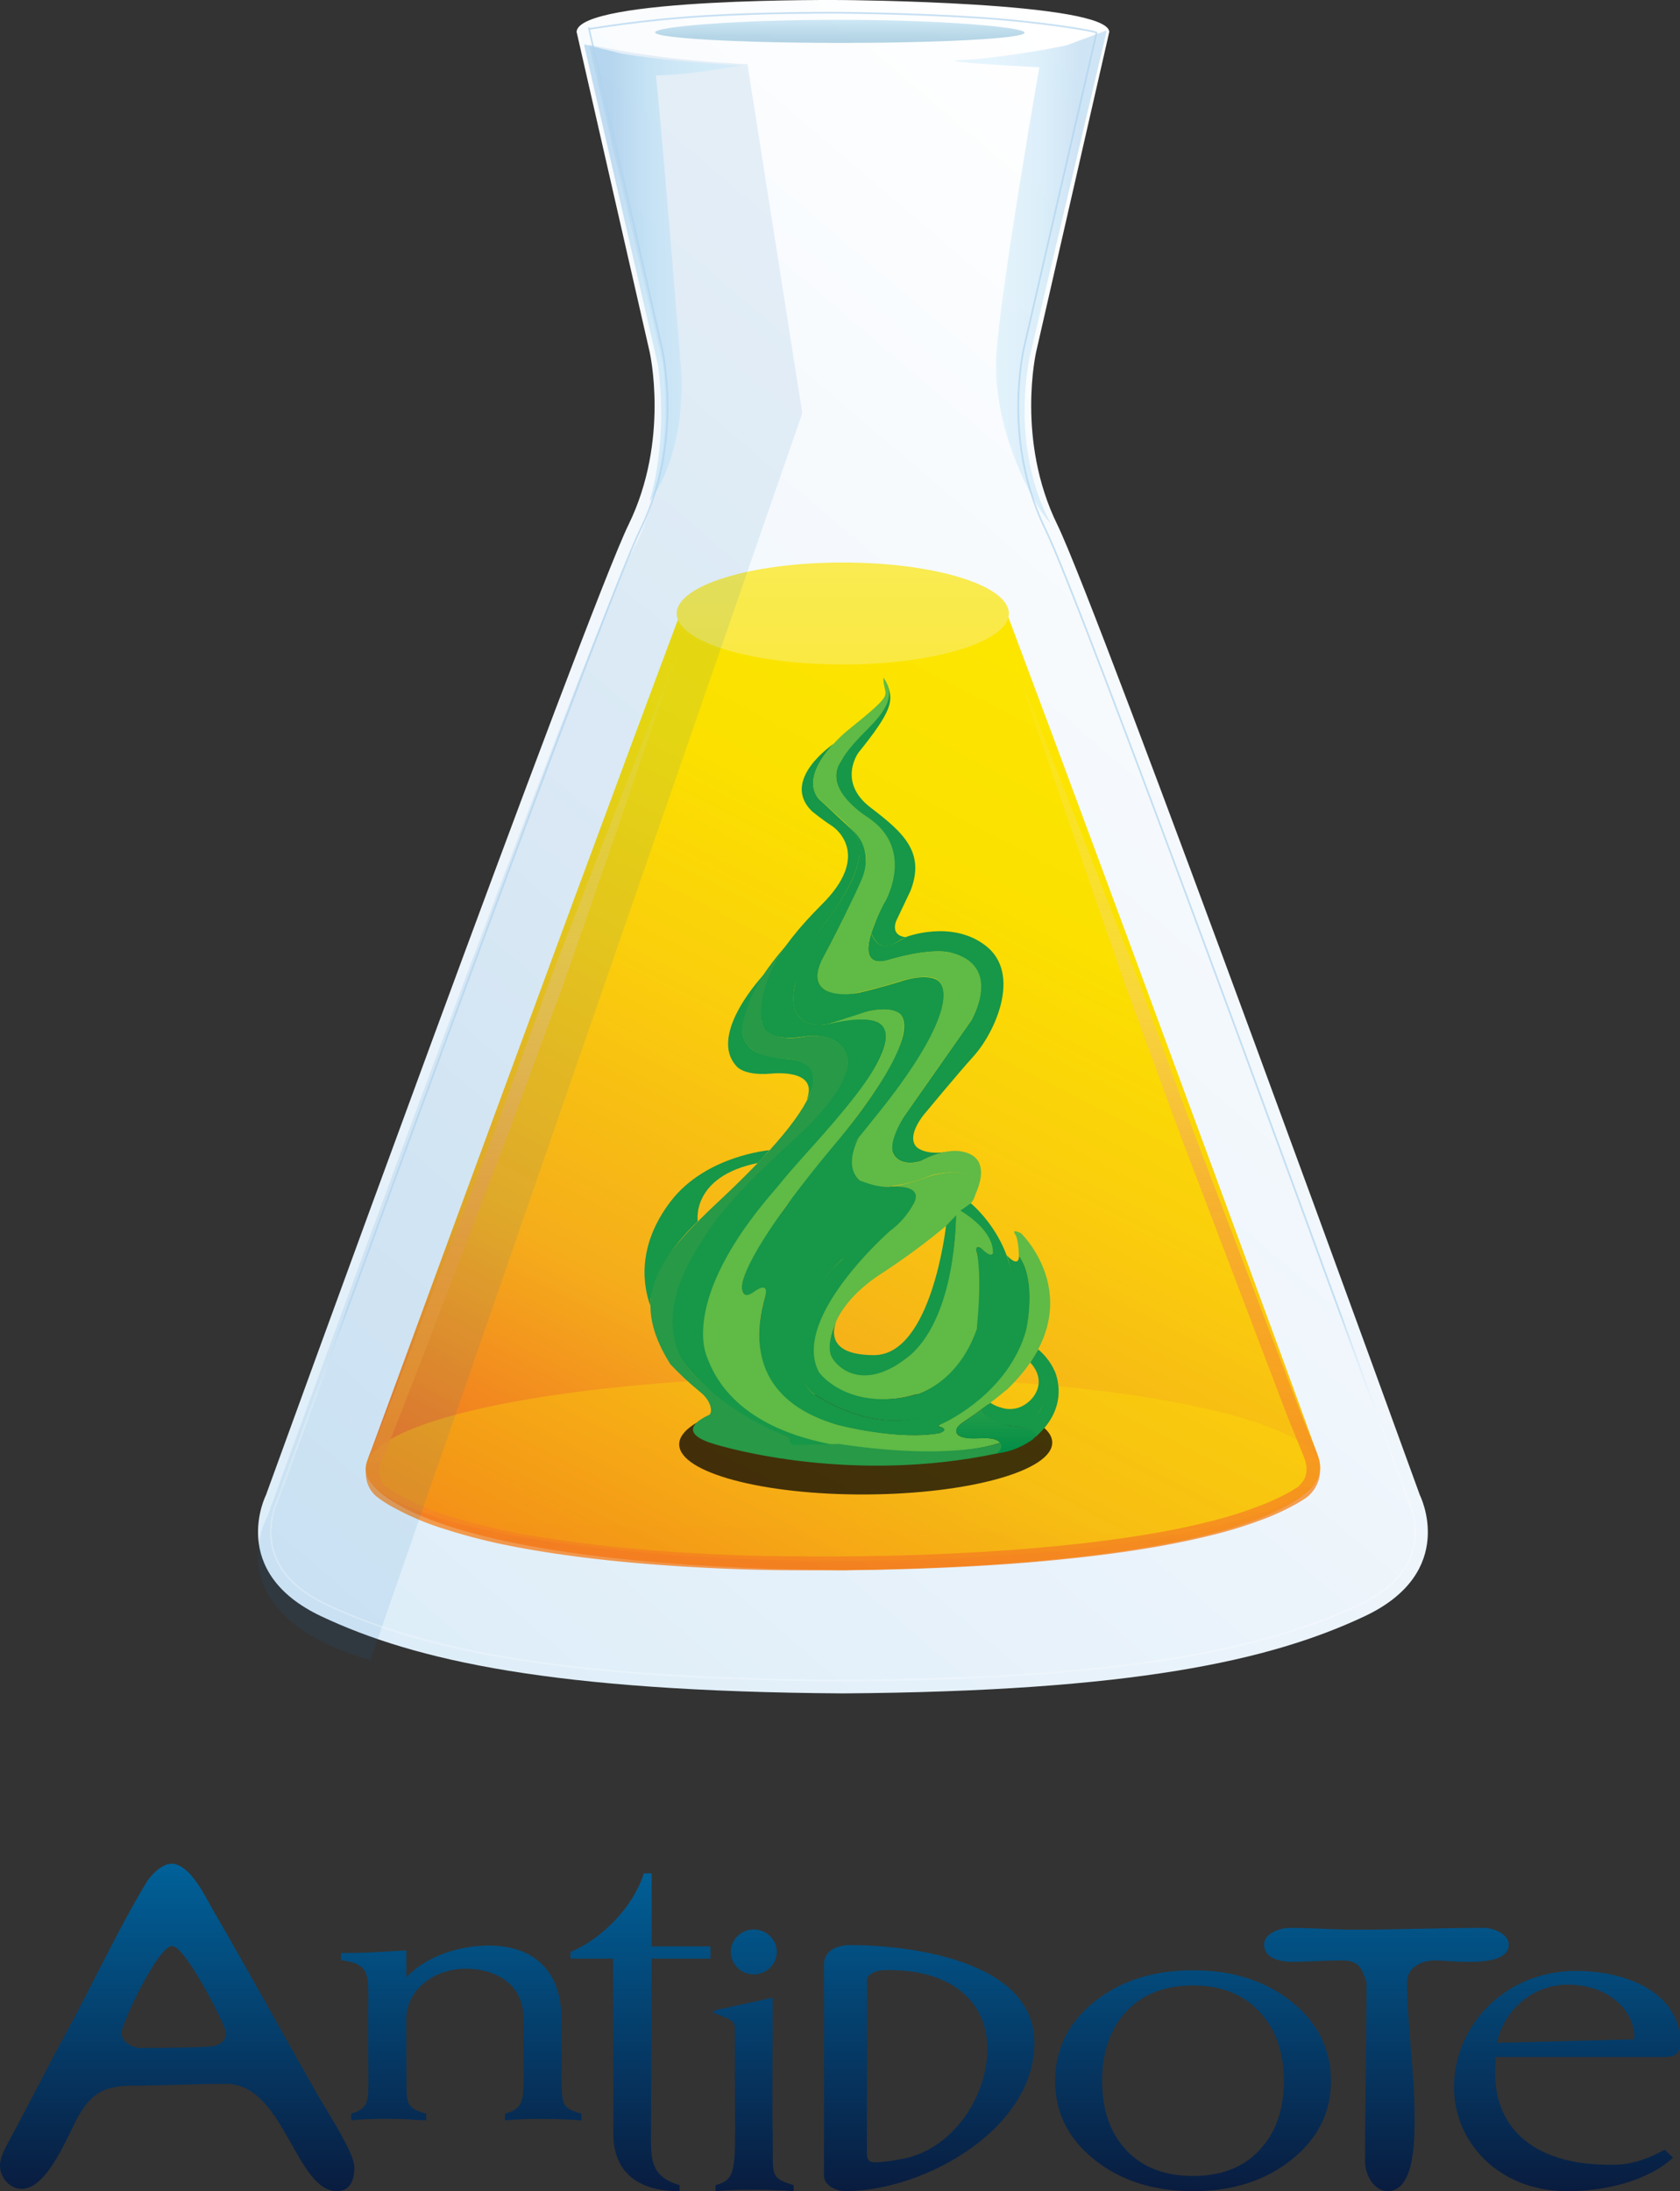 <svg xmlns="http://www.w3.org/2000/svg" xmlns:xlink="http://www.w3.org/1999/xlink" viewBox="257.62 183.91 484.76 632.19"><rect x="257.62" y="183.91" width="484.76" height="632.19" fill="#333333" stroke="none"/><linearGradient id="a" gradientTransform="matrix(22.949 0 0 -33.215 9254.193 55457.379)" gradientUnits="userSpaceOnUse" x1="-376.368" x2="-385.791" y1="1662.496" y2="1646.503"><stop offset="0" stop-color="#fff"/><stop offset=".551" stop-color="#ecf4fb"/><stop offset="1" stop-color="#d8ebf8"/></linearGradient><linearGradient id="b" gradientTransform="matrix(18.721 0 0 -18.721 7474.018 30968.957)" gradientUnits="userSpaceOnUse" x1="-367.558" x2="-375.136" y1="1633.221" y2="1618.512"><stop offset="0" stop-color="#fce600"/><stop offset=".215" stop-color="#fbe000"/><stop offset=".414" stop-color="#face0c"/><stop offset=".69" stop-color="#f5ad1b"/><stop offset="1" stop-color="#ef6423"/></linearGradient><linearGradient id="c" gradientTransform="matrix(6.516 0 0 -2 2334.297 2702.224)" gradientUnits="userSpaceOnUse" x1="-281.476" x2="-281.476" y1="1198.669" y2="1100.205"><stop offset="0" stop-color="#f8ee67"/><stop offset="1" stop-color="#fddf00"/></linearGradient><linearGradient id="d" gradientTransform="matrix(18.722 0 0 -3.624 7474.295 5463.388)" gradientUnits="userSpaceOnUse" x1="-372.512" x2="-376.496" y1="1339.984" y2="1295.634"><stop offset="0" stop-color="#fce600"/><stop offset=".19" stop-color="#fde300"/><stop offset=".39" stop-color="#fbd700"/><stop offset=".58" stop-color="#f8c213"/><stop offset=".78" stop-color="#f7a61b"/><stop offset=".98" stop-color="#f38120"/><stop offset="1" stop-color="#f27e20"/></linearGradient><linearGradient id="e" gradientTransform="matrix(7.247 0 0 -.453 2642.054 76.427)" gradientUnits="userSpaceOnUse" x1="-295.666" x2="-295.671" y1="-243.322" y2="-276.326"><stop offset="0" stop-color="#c6e9fa"/><stop offset=".02" stop-color="#c1e8fa"/><stop offset=".25" stop-color="#9dcde6"/><stop offset=".46" stop-color="#84bad6"/><stop offset=".66" stop-color="#74afcc"/><stop offset="1" stop-color="#6fabc8"/></linearGradient><linearGradient id="f" gradientTransform="matrix(1.559 0 0 -.865 253.666 777.731)" gradientUnits="userSpaceOnUse" x1="182.138" x2="182.138" y1="273.502" y2="216.68"><stop offset="0" stop-color="#92c73e"/><stop offset=".17" stop-color="#6dbd45"/><stop offset=".24" stop-color="#62ba46"/><stop offset=".34" stop-color="#5eba47"/><stop offset=".47" stop-color="#4ab048"/><stop offset=".83" stop-color="#179748"/><stop offset="1" stop-color="#008d46"/></linearGradient><linearGradient id="g" gradientTransform="matrix(.041 0 0 -.034 -398.649 -628.76)" gradientUnits="userSpaceOnUse" x1="21819.559" x2="21819.391" y1="-30549.414" y2="-30545.443"><stop offset="0" stop-color="#0a723b"/><stop offset=".02" stop-color="#0a783d"/><stop offset=".11" stop-color="#138342"/><stop offset=".22" stop-color="#1a8c44"/><stop offset=".44" stop-color="#1b8e45"/><stop offset=".57" stop-color="#1e8e45"/><stop offset=".7" stop-color="#259346"/><stop offset=".83" stop-color="#399b46"/><stop offset=".95" stop-color="#52a546"/><stop offset="1" stop-color="#60ab45"/></linearGradient><linearGradient id="h"><stop offset="0" stop-color="#c6e9fa"/><stop offset=".22" stop-color="#c2e8fa"/><stop offset=".4" stop-color="#bae0f7"/><stop offset=".57" stop-color="#a9d8f3"/><stop offset=".72" stop-color="#96c8eb"/><stop offset=".81" stop-color="#88bde6"/></linearGradient><linearGradient id="i" gradientTransform="matrix(2.984 0 0 -9.659 849.437 15645.78)" gradientUnits="userSpaceOnUse" x1="-106.013" x2="-91.305" xlink:href="#h" y1="1592.421" y2="1592.421"/><linearGradient id="j" gradientTransform="matrix(18.721 0 0 -18.117 7466.273 29933.068)" gradientUnits="userSpaceOnUse" x1="-372.067" x2="-372.067" y1="1631.839" y2="1617.093"><stop offset="0" stop-color="#f2f9fd" stop-opacity="0"/><stop offset=".09" stop-color="#f2ede2" stop-opacity=".12"/><stop offset=".35" stop-color="#f3cd9d" stop-opacity=".43"/><stop offset=".484" stop-color="#f4b466" stop-opacity=".67"/><stop offset=".602" stop-color="#f5a23f" stop-opacity=".85"/><stop offset=".787" stop-color="#f79726" stop-opacity=".96"/><stop offset="1" stop-color="#f47e20"/></linearGradient><linearGradient id="k" gradientTransform="matrix(3.079 0 0 -8.968 882.594 14462.518)" gradientUnits="userSpaceOnUse" x1="-133.86" x2="-148.568" xlink:href="#h" y1="1583.571" y2="1583.552"/><linearGradient id="l" gradientTransform="matrix(22.452 0 0 -32.715 9032.158 54632.883)" gradientUnits="userSpaceOnUse" x1="-379.976" x2="-379.976" y1="1652.776" y2="1651.628"><stop offset="0" stop-color="#afd3ef" stop-opacity=".7"/><stop offset="1" stop-color="#fff" stop-opacity=".25"/></linearGradient><linearGradient id="m" gradientUnits="userSpaceOnUse" x1="500" x2="500" y1="816.092" y2="721.617"><stop offset="0" stop-color="#091c3f"/><stop offset="1" stop-color="#006199"/></linearGradient><g transform="translate(.604 .604)"><path d="m666.72 614.67s-92.67-255.6-104.63-280.01c-11.95-24.41-6.09-49.86-6.09-49.86l21.1-92.32c-.65-8.64-76.86-9.16-76.86-9.16s-76.25-.79-76.85 9.16l21.07 92.32s5.86 25.45-6.07 49.86-104.64 280.01-104.64 280.01-11.19 22.15 15.98 34.96 66.8 21.67 150.5 22.24c83.71-.59 123.3-9.44 150.51-22.24 27.22-12.81 15.98-34.96 15.98-34.96z" fill="url(#a)"/><path d="m636.25 611.57c-4.38 5.88-27.55 23.16-135.44 24.76h-.86c-109.39-1.08-131.76-19.57-135.93-25.25-1.53-1.81-1.89-4.37-.93-6.55 1.02-2.74 4-10.85 8.31-22.58 15.49-42.19 47.72-129.88 68.58-185.96l9.98-26.77c1.14-3.05 2.17-5.8 3.1-8.26 15.41 1.37 31.23 2.09 47.38 2.09s31.96-.73 47.36-2.09c.93 2.37 1.93 5.1 3.12 8.28l10.01 26.77c25.67 68.96 72.25 195.5 76.7 208.29.69 2.51.18 5.21-1.38 7.27z" fill="url(#b)"/><ellipse cx="500.2" cy="360.31" fill="url(#c)" rx="47.92" ry="14.71"/><ellipse cx="500.24" cy="607.02" fill="url(#d)" opacity=".3" rx="137.69" ry="26.65"/><path d="m552.66 192.74c0 1.64-23.86 2.95-53.3 2.94s-53.3-1.36-53.3-3.03 23.87-3.65 53.31-3.63 53.29 2.09 53.29 3.72z" fill="url(#e)" opacity=".57"/></g><g transform="translate(7.348 13.059)"><ellipse cx="500" cy="587.36" fill="#060606" opacity=".75" rx="53.82" ry="14.71" transform="matrix(1 -.005 .005 1 -2.864 2.45)"/><g fill="#179748"><path d="m549.85 560.18s10.64 8.29 2.53 17.89c0 0-5.45 4.69-10.88 4.08 0 0 10.66.78 10.53-11.3-.68-2.73-2.27-5.15-4.49-6.87zm-77.55-57.49s-18.3 1.53-28.43 14.67-7.9 24.85-5.94 30.25c0 0-.49-10.88 13.67-24.37 0 0-2.05-12.95 17.4-16.87zm33.89-134.63c2 4.86 1.7 7.64-8.21 19.93 0 0-6.22 8.44 3.52 15.87 9.49 7.22 15.81 12.94 11.49 24.01l-4.08 8.59s-1.95 4.23 2.67 4.78c-.99.49-1.95 1.05-2.87 1.67-1.41.94-4.99 2.47-7.04-2.88 0 0 2.24-6.56 4.21-9.52 0 0 3.58-6.83 1.71-14.06-.87-3.37-2.98-6.56-7.47-9.75-13.16-9.33-7.3-16.1-7.3-16.1 1.47-2.69 2.94-4.78 5.15-7.26 3.25-3.64 9.37-10.2 8.22-15.28z"/><path d="m490.85 385.43s-15.64 10.47-6.23 19.53c0 0 2.92 2.39 5.5 4.04s10.74 9.37-2.6 22.68c-13.33 13.31-19.71 24.59-17.31 34.68 0 0 .66 5.3 11.82 3.59 10.48-1.59 15.97 5.47 10.93 12.79 0 0-1.87 5.84-20.47 22.86s-37.37 43.91-23.68 59.94c13.42 15.75 27.69 19.3 27.69 19.3s2.3.81 1.6 1.8c0 0-.68 1.54 2.85 1.51 3.24 0 11.39-.7 11.39-.7s-29.68-3.24-37.73-25.61c-8.04-22.37 34.31-64.47 34.31-64.47s23.1-25.31 15.54-31.05c0 0-2.89-3.22-14.95-.09 0 0-12.74 3.11-9.88-11.18 2.03-6.93 5.3-13.44 9.65-19.2 0 0 15.07-18.82 6.38-26.03l-8.41-7.82c.02-.01-7.12-4.99 3.6-16.57z"/><path d="m501.69 440.01s1.55 5.98 7.04 2.88l2.87-1.67s13.22-5.19 23.12 2.5c10.39 8.08 2.69 24.98-3.53 31.87-4.48 4.93-14.28 16.78-14.28 16.78s-5.22 6.15-2.2 9.37c0 0 2.43 2.69 9.75 1.27-2.95.43-5.8 1.38-8.41 2.81 0 0-5.28 1.83-7.69-1.53-2.8-3.88 3.25-12.06 3.25-12.06l18.86-26.91s9.34-15.78-6.03-19.64c0 0-5.01-1.58-17.75 2.13.01-.04-8.59 3.35-5-7.8z"/></g><path d="m506.56 513.22s10.48-1.29 7.32 4.89c0 0-.93 2.67-6.76 7.82s-28.21 26.85-20.56 40.84c0 0 6.6 10.1 23.72 7.38 17.97-2.91 21.82-19.93 21.82-19.93a53.25 53.25 0 0 0 -.21-22.62s0-1.93 1.49-.71c0 0 2.66 3.12 3.37 1.49s-1.87-8.35-9.34-12.25l-1.21 1.34s.22 28.68-14.42 41.32c0 0-15.05 11.51-21.95-1.51 0 0-2.51-11.7 14.74-22.97 17.26-11.27 25.82-20.3 25.82-20.3a5.92 5.92 0 0 0 1.27-2.35c.27-1.3 2.42-9.37-12.62-5.62-.03-.03-8.67 3.25-12.48 3.18z" fill="#60ba46"/><path d="m489.5 466.26c3.62-1.37 7.31-2.55 11.05-3.52 6.74-1.73 9.16.46 9.16.46s3.34 1.49-.58 11.6c-4.08 10.53-32.13 44.06-32.13 44.06s-12.15 17.29-12.63 22.68c-.49 5.4 3.92 1.66 3.92 1.66s4.06-2.91 2.8 1.42-8.83 28.25 20.95 37.29c0 0 17.75 4.61 29.35 2.38 0 0 2.65-.83.48-1.69 0 0-1.76-.25.2-1.05 2.11-.87 18.98-9.97 24.29-26.9 0 0 3.22-15-2.1-21.46 0 0 0-4.61-1.09-6.3s1.73-.22 1.73-.22 21.26 20.39-3.87 44.91c-4.18 3.48-8.55 6.74-13.08 9.75 0 0-2.76 1.75-1.37 3.36s6.88 1.05 6.88 1.05 4.26-.24 5.43 1.36c0 0-16.11 6.02-46.59.85-29.16-4.93-35.92-19.68-38.22-26.11-1.98-5.5-3.05-21.73 20.28-48.28 0 0 2.85-3.61 7.14-8.35 7.57-8.44 19-21.08 22.69-29.16 0 0 3.69-6.7.23-9.72s-14.92-.07-14.92-.07z" fill="#5fba46"/><path d="m477.08 443.7s-17.86 19.38-11.32 28.48c0 0 3.1 4.27 10.35 4.05 0 0 9.4 0 8.88 6.5-.5 6.29-9.17 17.7-26.74 34.16s-27.1 27.51-14.57 47.53c2.63 2.8 5.44 5.43 8.41 7.86 3.74 2.88 3.78 6.31 2.8 6.78s-10.28 4.52.5 8.11c5.33 1.77 41.11 11.72 82.53 3.03 0 0 2.34-.34 1.09-3.1 0 0-13.43 5.35-46.59.36l-11.39.21s-2.8.46-2.85-1.01c0 0 .77-1-1.6-1.8-2.36-.8-17.54-7.03-27.69-19.3 0 0-12.44-12.3 3.94-36.68 1.41-2.1 5.11-9.8 26.56-29.27 21.92-19.89 14.25-26.29 14.25-26.29s-3.09-4.83-11.54-3.34-11.6-2.07-11.82-3.59c-.07-.03-2.65-9.28 6.8-22.69z" fill="#279947"/><path d="m470.74 451.95s-16.4 17.26-7.97 26.5c0 0 1.99 2.81 9.88 2.16 0 0 14.15-1.68 10.38 7.55 0 0 7.73-11.18-6.94-11.96-15.16-.81-11.21-11.37-11.21-11.37 1.17-4.62 3.16-8.98 5.86-12.88z" fill="#179748"/><path d="m533.54 577.48s-.38 1.97 7.96 4.69c.25.08 1.2.09 2.33.28 3.06.5 7.53 1.61 3.91 4.06-2.96 2-6.35 3.27-9.89 3.7 0 0 3.14-2.17-.08-3.93 0 0-1.11-.6-4.27-.47-2.54.1-5.44.3-6.86-1.12-1.6-1.6 1.37-3.36 1.37-3.36z" fill="url(#f)"/><path d="m536.08 575.56s3.95 2.94 8.31 1.33c4.35-1.61 8.29-7.41 3.16-12.91 0 0 9.54 6.4 1.17 16.09a8.865 8.865 0 0 1 -7.2 2.08s-7.55-1.87-8.14-4.69z" fill="#179748"/><path d="m554.43 566.09s5.71 10.89-6.69 20.4c0 0 5.48-3.03-6.23-4.34-.01 0 16.15-.58 12.92-16.06z" fill="#179748"/><path d="m494.47 381.9s-15.3 12.62-7.24 20.06 14.73 11.97 12.46 19.63c-2.53 8.61-12.33 26.25-12.33 26.25s-3.19 5.7.85 8.44c2.31 1.57 5.15 2.19 10.14.83 0 0 5.43-1.17 11.03-2.98 7.73-2.48 10.81-.94 10.81-.94s9 3.22-8.41 27l-13.72 18.75s-5.08 8.05.38 12.49c5.87 4.76 20.56-1.48 20.56-1.48s16.6-4.56 11.94 7c0 0 7.26-12.25-3.44-13.93 0 0-4.5-1.06-11.47 2.81 0 0-5.14 1.87-7.69-1.53s3.25-12.06 3.25-12.06l18.88-26.9s9.63-15.94-6.03-19.68c0 0-5.03-1.63-17.75 2.13-12.73 3.76-.79-17.27-.79-17.27s8.41-14.81-5.23-23.86c0 0-13.34-8.16-7.79-16.09 0 0 1.07-2.46 5.61-7.2s11.55-10.55 6.67-17.05c-.01 6.27 4.51 3.27-10.69 15.58z" fill="#60ba46"/><path d="m492.11 550.92s-6.34 10.9 10.34 10.9 20.79-37.29 20.79-37.29l2.95-3.07s.15 30.27-14.42 41.32c-13.8 10.46-21.35 1.29-21.95-1.51-.92-4.36 2.29-10.35 2.29-10.35z" fill="#179748"/><path d="m496.26 410.31c-.19-.18-.39-.35-.6-.5.21.16.41.32.6.5z" fill="url(#g)"/><g fill="#179748"><path d="m544.3 533.19s.2 3.75-3.54-.17c0 0 7.89 18.75-10.88 39.57 0 0-18.07 18.14-45.31.06 0 0-15.81-14.51 8.3-38.09 0 0 10.28-9.92-.93-7.59-10.78 2.24-9.81-1.77-9.81-1.77s-.7-5.02 15.95-26.18c1.25-1.56 2.57-3.2 3.96-4.94 20.72-25.31 23.05-37.56 18.64-40.5 0 0-2.9-2.19-11.29.65 0 0-5.38 1.67-11.03 2.98s-15.6.62-10.99-9.28c7.04-12.99 11.31-22.83 11.31-22.83 3.9-8.7-1.21-13.68-2.63-14.95 1.52 1.46 6.73 7.85-6.98 25.92-6.7 8.85-10.43 18.36-9.84 24.11.55 5.43 5.05 7.19 10.28 6.06 0 0 9.34-3.1 11.05-3.52s6.34-1.4 9.16.46c0 0 5.96 3.14-6.6 21.87-3.7 5.52-7.7 10.84-11.97 15.94-26.85 32.11-26.78 40.59-26.78 40.59s-.66 5.24 3.92 1.66c0 0 3.89-2.76 2.8 1.42-1.08 4.18-9.06 28.71 20.95 37.29 0 0 16.64 4.53 29.35 2.38 0 0 2.8-.94.48-1.69 0 0-1.77-.28.2-1.05 1.96-.77 19.24-9.25 24.29-26.9.04-.04 3.24-14.52-2.06-21.5z"/><path d="m530.39 518.01s27.78 22.5 0 54.57c0 0-18.35 18.23-45.78.06 0 0-16.63-14.47 8.3-38.09 0 0 9.42-10.13-1.47-7.19-10.9 2.94-9.79-1.13-9.73-2.25s-.48-5.55 16.41-26.11c0 0-4.79 8.27.38 12.49 3.07 1.13 5.03 1.8 8.12 1.73 0 0 10.54-1.2 7.32 4.89a24.438 24.438 0 0 1 -6.76 7.82s-28.96 25.25-20.56 40.84c0 0 6.88 9.78 23.72 7.38 16.85-2.4 21.76-19.93 21.76-19.93s1.79-15.82-.21-22.62c0 0-.15-1.75 1.49-.71 0 0 2.69 3.01 3.37 1.49 0 0 .98-5.9-9.34-12.25z"/></g></g><path d="m557.52 203.33c-12.89-.7-30.65-1.77-22.26-2.12s21.84-2.5 30.06-4.2l11.28-4.21-.5.15.88-.17-22.08 93.42s-6.31 25.63 5.85 48.66c-4.27-3.88-17.42-27.66-15.55-49.79 1.88-22.13 11.56-77.34 12.32-81.74z" fill="url(#i)" opacity=".4"/><path d="m549.23 371.02c8.25 20.96 16.45 41.96 24.58 63.01 4.06 10.51 8.16 21.01 12.17 31.54l11.59 31.76c3.81 10.61 7.89 21.11 11.89 31.64l12.03 31.58 6.02 15.79 3 7.9c1.02 2.63 1.97 5.28 3.06 7.88l3.2 7.82.39.98.41 1.06c.27.77.47 1.55.62 2.35.31 1.68.23 3.41-.23 5.06-.49 1.69-1.42 3.22-2.69 4.44-.32.31-.66.6-1.03.86l-1.04.67c-.61.38-1.22.76-1.87 1.11a67.347 67.347 0 0 1 -7.91 3.76c-5.37 2.11-10.88 3.85-16.49 5.21-5.6 1.39-11.2 2.51-16.79 3.48-11.28 1.91-22.62 3.21-33.99 4.19-11.36.98-22.74 1.58-34.13 1.97-5.7.19-11.4.32-17.08.39-2.85.04-5.7.06-8.55.06h-8.52c-11.44 0-22.81-.43-34.2-1.14s-22.74-1.78-34.06-3.39c-5.65-.8-11.3-1.75-16.91-2.91a166.57 166.57 0 0 1 -16.73-4.39c-5.58-1.69-10.95-4-16.02-6.86-.63-.38-1.27-.77-1.87-1.17l-.93-.63c-.11-.07-.44-.32-.99-.74-.7-.58-1.31-1.26-1.8-2.02-.49-.77-.85-1.62-1.07-2.51-.39-1.67-.39-3.4 0-5.07.17-.78.39-1.55.67-2.3.14-.37.29-.73.46-1.1.35-.71.43-.89.56-1.12 1.74-4.54 3.69-9.33 5.54-14.15l5.6-14.46 11.02-28.9 11.09-28.92 2.8-7.23 2.67-7.28 5.35-14.53c3.61-9.68 6.97-19.42 10.79-29.04l11.2-28.89c7.46-19.25 15-38.49 22.6-57.72-6.66 19.55-13.38 39.1-20.15 58.64l-10.16 29.28c-3.29 9.79-7.06 19.42-10.58 29.12l-5.35 14.54-2.67 7.28-2.8 7.23-11.06 28.91-11.1 28.95-5.6 14.47c-1.87 4.82-3.79 9.62-5.67 14.42-.02.05-.18.38-.49.99-.12.28-.24.56-.35.85-.21.57-.38 1.15-.51 1.75a7.354 7.354 0 0 0 0 3.3c.24.98.8 1.86 1.59 2.5.42.33.59.43.72.53l.83.56c.56.37 1.14.72 1.72 1.08 4.82 2.7 9.92 4.87 15.22 6.47 5.35 1.68 10.78 3.08 16.28 4.19 5.51 1.15 11.07 2.08 16.67 2.88 11.2 1.59 22.46 2.64 33.75 3.37 11.3.73 22.63 1.12 33.92 1.13l4.28.05h4.25c2.83 0 5.66-.02 8.5-.05 5.66-.07 11.32-.2 16.99-.39 11.33-.39 22.64-1.01 33.93-1.96s22.52-2.26 33.64-4.14c5.6-.92 11.09-2.06 16.54-3.42 5.43-1.31 10.76-2.99 15.96-5.03 2.56-1.02 5.05-2.2 7.46-3.53.6-.32 1.18-.69 1.77-1.06l.76-.47c1.38-1.26 1.95-2.19 2.25-3.23.3-1.08.35-2.21.13-3.3-.1-.59-.26-1.17-.46-1.73l-.35-.92-.4-.97-3.19-7.83c-1.09-2.61-2.05-5.26-3.07-7.89l-3-7.91-6.02-15.8-12.03-31.61c-4-10.54-8.09-21.05-11.9-31.66l-11.66-31.73c-3.73-10.63-7.37-21.27-11.06-31.95-7.39-21.3-14.7-42.6-21.94-63.95z" fill="url(#j)" fill-opacity=".8" transform="translate(.167 1.422)"/><path d="m427.557 196.712 21.22 91.85s4.67 29.2-8.56 54.03-105.45 278.84-105.45 278.84-15.95 28.2 29.74 41.46l124.61-359.78-15.84-100.69s-23.69-.7-45.72-5.71z" fill="#1a75bb" opacity=".1"/><path d="m446.67 204.25c8.88-.16 15.9-1.54 24.69-2.86-10.46-.55-24.64-1.67-34.94-3.52l-10.35-2.58v.53l21.2 91.85s3.27 20.35-2.4 39.53c0 0 11.04-13.42 8.96-39.82-2.09-26.41-6.33-77.3-7.16-83.13z" fill="url(#k)" opacity=".5" transform="translate(.167 1.422)"/><path d="m664.04 616.93-.18-.41-4.4-12.11c-3.5-9.63-7.41-20.37-11.62-31.93-12.05-33.03-24.15-66.06-35.52-96.88l-1.4-3.78c-27.97-75.78-46.7-125.08-51.53-134.94-.49-1-.96-2.01-1.4-3.04-6.46-14.9-7.62-30.58-5.76-44.65.29-2.16.58-3.73.78-4.61l21.02-91.22c-.03-.44-15.65-3.18-34.99-4.41-8.36-.53-17.32-.9-26.28-1.13-5.38-.14-9.56-.2-11.95-.22-.17 0-.17 0-1.01-.01-3.76-.02-8.55 0-13.99.08-7.98.12-15.84.38-23.18.78-19.85 1.09-34.9 3.87-35.04 3.81l21.07 92.31c.21.89.5 2.47.78 4.63 1.86 14.07.71 29.74-5.73 44.63-.44 1.02-.91 2.04-1.4 3.04-4.82 9.87-23.55 59.19-51.54 134.99l-1.38 3.74c-11.38 30.83-23.48 63.85-35.53 96.88-4.22 11.56-8.13 22.29-11.63 31.93-2.1 5.78-3.6 9.91-4.57 12.51-.19.38-.54 1.23-.9 2.43-1.58 5.26-1.46 10.84 1.46 16.03 2.48 4.41 6.91 8.31 13.71 11.52 30.47 14.37 73.33 21.38 148.91 21.89 75.65-.54 118.47-7.54 148.97-21.89 6.82-3.21 11.25-7.11 13.73-11.53 2.91-5.18 3.02-10.75 1.44-16-.39-1.21-.74-2.05-.94-2.44z" fill="none" stroke="url(#l)" stroke-width=".5"/><path clip-rule="evenodd" d="m689.2 777.38h48.29c4.02 0 4.89-1.02 4.89-4.59 0-12.86-13.8-20.24-30-20.24-20.55 0-35.21 15.92-35.21 33.49 0 16.04 12.93 29.68 31.76 30.04 11.94.23 24.53-3.18 31.43-9.67l-2.44-2.3c-4.02 2.3-8.91 4.2-13.94 4.33-26.34.66-35.35-12.99-34.92-27.12zm20.74-20.88c12.84 0 19.83 8.68 19.21 15.78l-39.52 1.02c1.44-8.4 9.52-16.8 20.31-16.8zm-264.46 37.82v2.27c0 9.5-.96 15.01 8.25 17.76v1.75c-13.05 0-19.13-6.39-19.13-16.51v-5.14l-.07-45.45h-12.29v-1.93c9.18-3.81 18.21-13.19 21.15-22.65l2.26-.04v21.09h16.97l.01 3.53h-16.97zm184.85-32.87c7.55 6.05 11.33 13.67 11.33 22.86 0 9.07-3.79 16.64-11.37 22.7-7.59 6.06-17.06 9.09-28.43 9.09-11.36 0-20.84-3.03-28.42-9.09-7.59-6.05-11.37-13.62-11.37-22.7 0-9.19 3.77-16.81 11.32-22.86 7.55-6.07 17.04-9.09 28.47-9.09 11.42 0 20.92 3.02 28.47 9.09zm-9.24 42.74c-4.65 5.02-11.06 7.51-19.24 7.51-8.17 0-14.58-2.48-19.24-7.43-4.65-4.97-6.97-11.61-6.97-19.93 0-8.49 2.35-15.2 7.04-20.17 4.69-4.96 11.08-7.44 19.18-7.44 8.09 0 14.49 2.54 19.19 7.6 4.69 5.06 7.04 11.74 7.04 20-.01 8.22-2.34 14.85-7 19.86zm-118.27-59.1c18.11 0 53.28 4.69 53.28 28.16 0 24.92-31.73 42.83-54.65 42.83-2.45 0-6.07-1.63-6.07-4.41v-61.03c-.01-4.02 3.91-5.55 7.44-5.55zm15.8 61.55c-2.16.44-5.56 1.07-7.81 1.07-.58 0-3.04.61-3.04-2.4v-50.19c0-1.82 3.14-2.73 4.61-2.78 18.7-.66 30.14 8.26 30.14 22.83 0 13.42-9.85 28.59-23.9 31.47zm-38.02-4.55c0 9.5-.6 10.27 6.02 12.25v1.75c-5.92-.5-16.75-.63-22.53 0v-1.75c5.53-1.44 5.63-4.25 5.63-17.25l-.08-28.15c0-2.4-2.51-2.77-4.87-3.85-.74-.25-1.33-.36-1.33-.72s.44-.48 1.03-.6l16.09-3.49-.05 33.2c0 9.52.09.62.09 8.61zm-5.48-48.54c-3.66 0-6.63-2.9-6.63-6.48s2.97-6.49 6.63-6.49 6.63 2.91 6.63 6.49-2.97 6.48-6.63 6.48zm196.53-4.03c-3.59 0-8.02 1.86-8.02 6.19 0 12.6 2.15 25.46 2.15 38.26 0 4.96.57 22.12-7.74 22.12-4.11 0-6.54-4.96-6.54-8.46 0-17.23.42-34.68.42-51.92-1.48-4.33-2.32-6.19-7.39-6.19-4.75 0-9.39.41-14.14.41-3.17 0-8.02-.93-8.02-4.96 0-3.3 4.65-4.85 7.39-4.85 6.23 0 12.56.52 18.78.52 12.45 0 24.79-.52 37.14-.52 2.74 0 7.28 1.65 7.28 4.85 0 7.02-16.77 4.55-21.31 4.55zm-251.97 33.32c-.01 8.2-.01 9.23 5.47 10.81l.25.07v1.95l-.37-.03c-2.96-.25-7.2-.4-11.34-.4-4.03 0-7.57.14-9.96.4l-.38.04v-1.95l.24-.07c5.02-1.53 5.17-3.57 5.11-12.25v-.6c-.01-1.11-.02-2.33-.02-3.67v-10.79c0-10.66-8.92-14.44-16.57-14.44-9.69 0-17.27 6.41-17.27 14.59l.05 16.34c-.01 8.2-.01 9.22 5.46 10.81l.25.07v1.96l-.38-.05v-.01l-.17.01c-1.39 0-2.75-.09-4.02-.26-2.25-.1-4.69-.15-7.03-.15-3.91 0-7.25.14-9.67.4l-.38.04v-1.95l.24-.07c4.79-1.46 4.78-3.41 4.73-11.06l-.01-.94c-.04-.67-.07-13.89-.07-14.46 0-1.64.02-3.13.04-4.47.12-9.7.15-12.09-7.57-13.24l-.29-.04v-2.06h.35c5.4 0 8.35-.17 12.09-.39 1.72-.1 3.62-.21 6.04-.33l.36-.02v7.75c5.2-5.58 14.45-9.16 23.76-9.16 13.35 0 21 7.67 21 21.05 0 4.76.02 6.74.04 8.63.02 1.64.04 3.22.04 6.49zm-71.42 3.69c3.3 5.81 7.12 11.49 10.02 17.56.66 1.42 1.59 3.64 1.59 5.19 0 3.36-1.08 6.81-4.99 6.81-12.01 0-15.25-30.97-32-30.97-8.84 0-17.81.51-26.65.51-7.78 0-11.87 1.68-15.83 8.52-3.17 5.55-8.97 21.27-16.49 21.27-3.57 0-6.29-3.33-6.29-6.68 0-2.58 1.45-4.91 2.64-7.23 5.54-10.2 10.69-20.53 16.23-30.72 7.91-14.46 14.9-29.68 23.35-43.75 1.32-2.19 4.49-5.42 7.25-5.42 5.54 0 10.03 10.07 12.4 14.07 9.76 16.77 19.13 33.94 28.77 50.84zm-29.55-12.22c-2.47.33-16.8.48-20.24.48-2.38 0-5.81-1.55-5.81-4.39 0-2.32 10.42-25.04 14.65-25.04 3.69 0 14.56 21.4 15.36 24.4.59 2.22-.95 4.15-3.96 4.55z" fill="url(#m)" fill-rule="evenodd"/></svg>